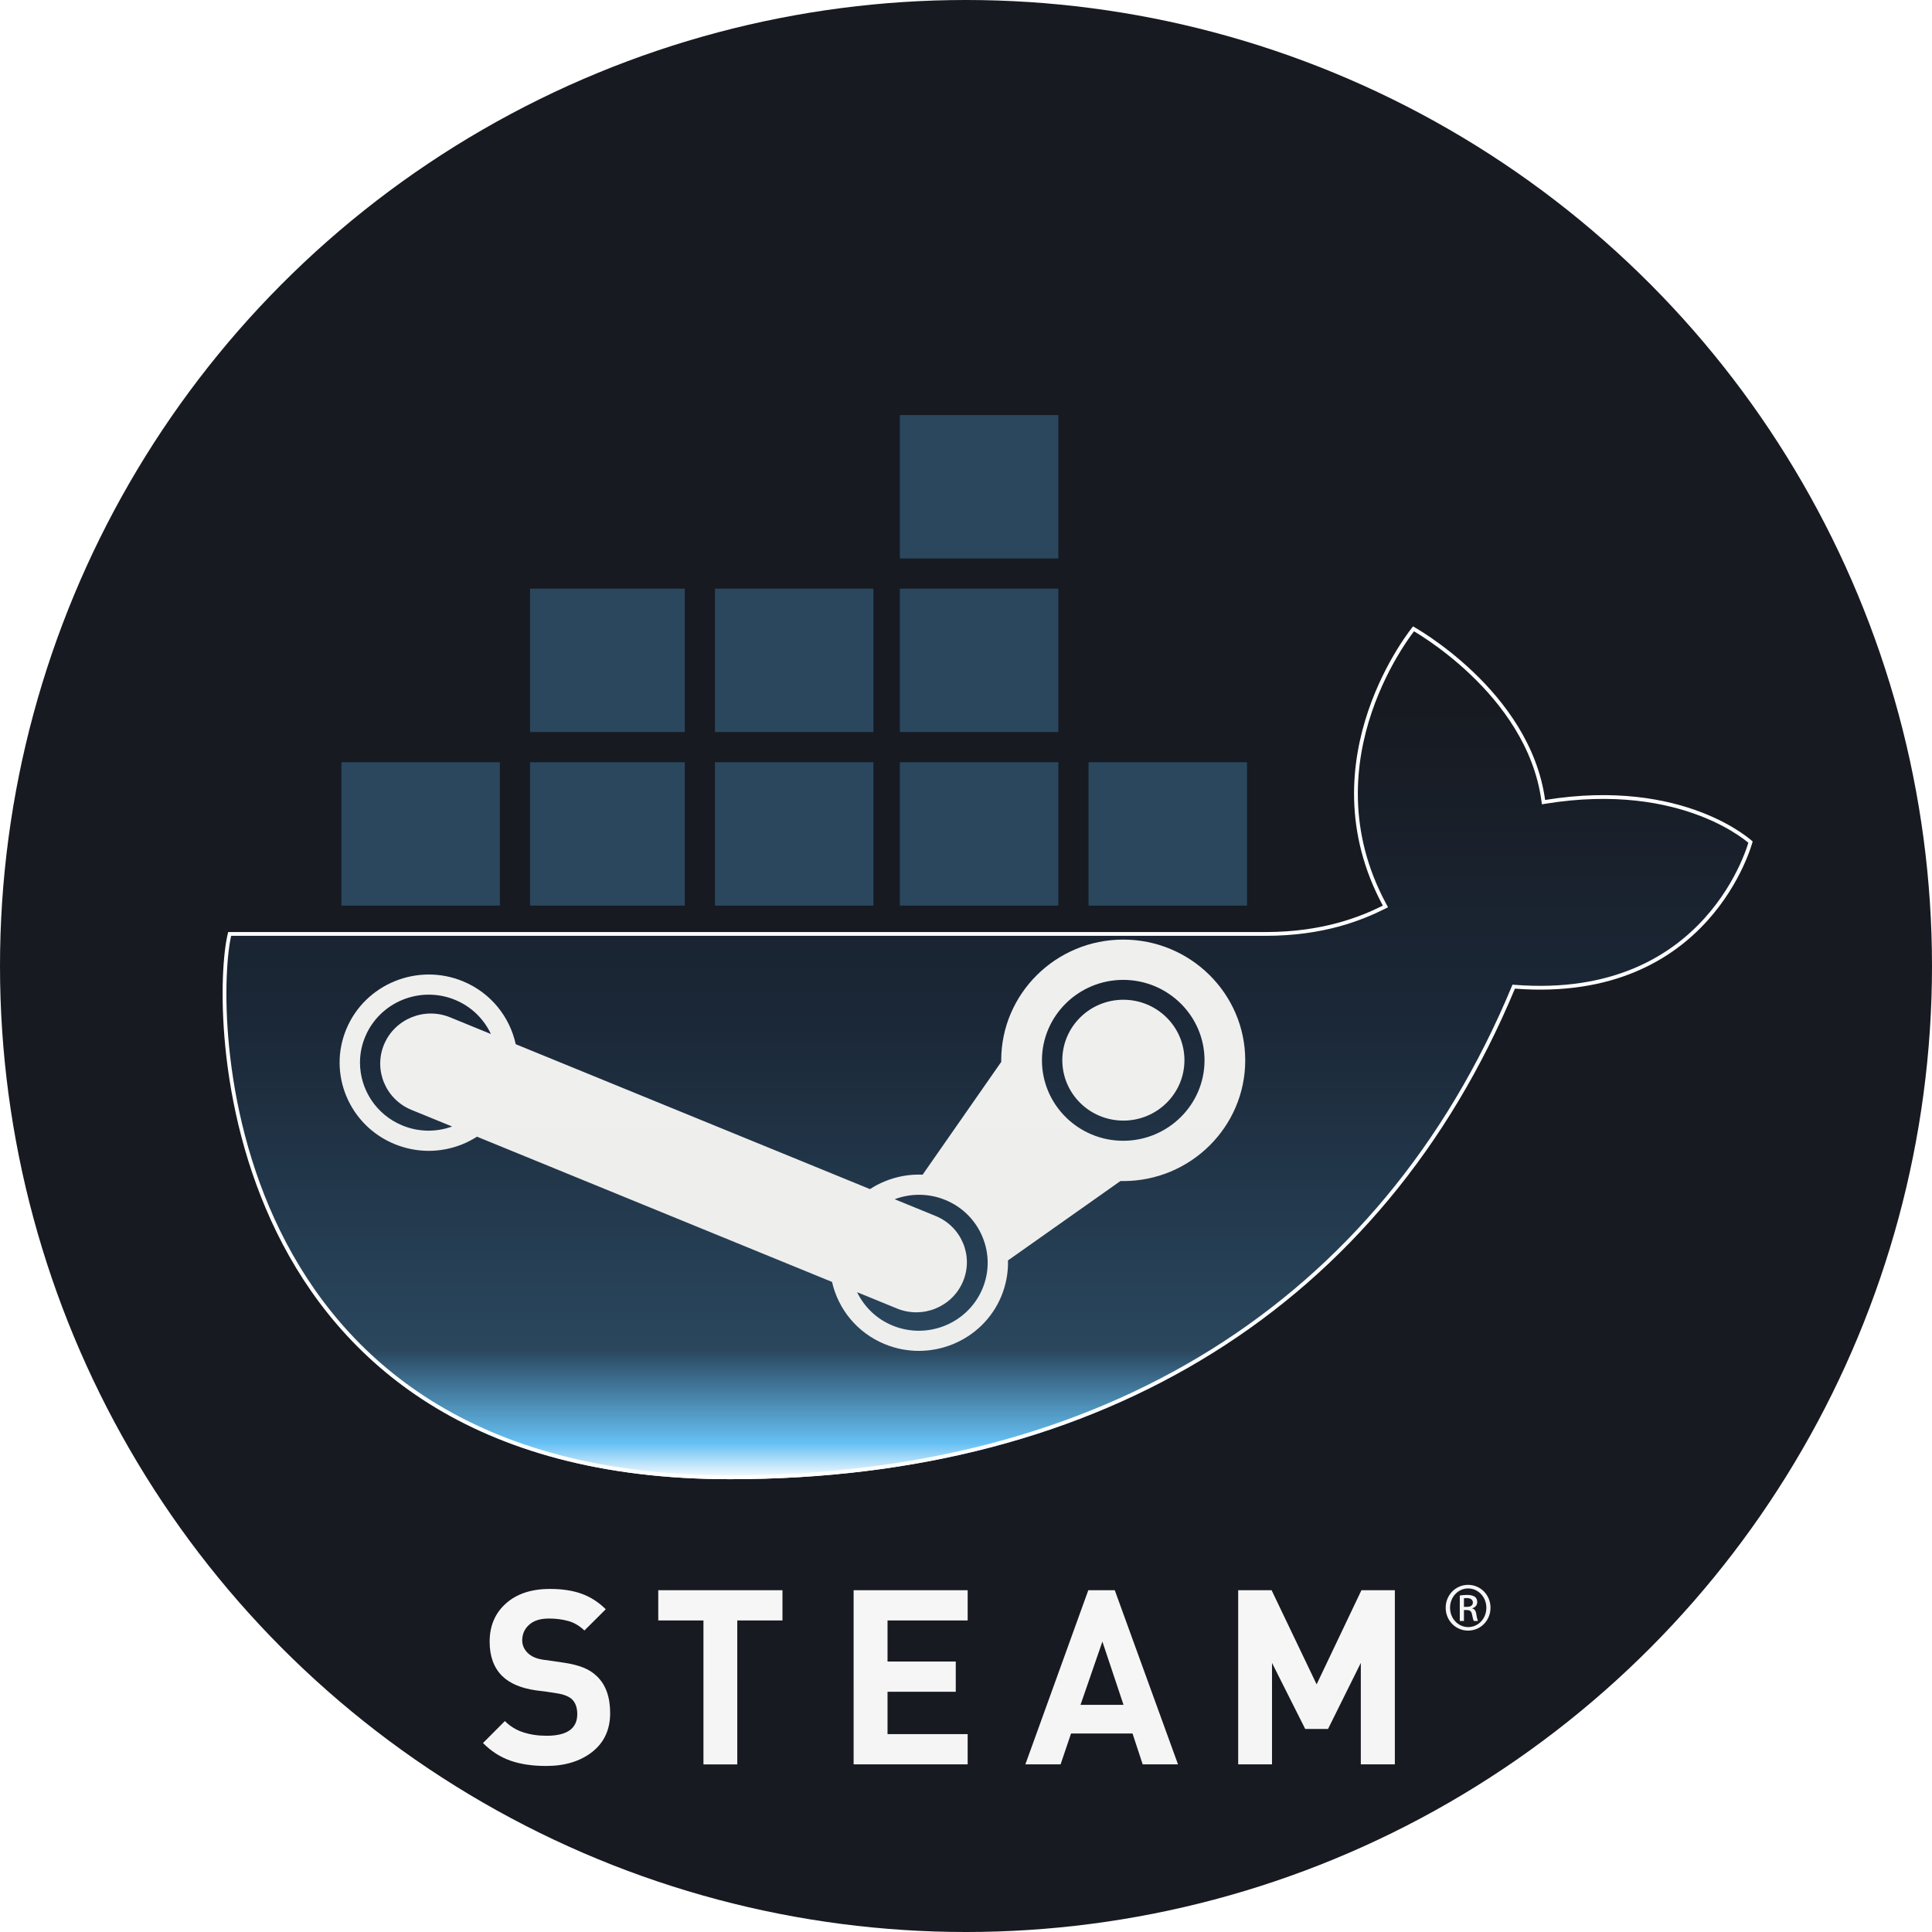 <svg width="512" height="512" viewBox="0 0 512 512" fill="none" xmlns="http://www.w3.org/2000/svg">
<g clip-path="url(#clip0_401_2)">
<circle cx="256" cy="256" r="256" fill="#171A21"/>
<path d="M156.958 464.269C153.779 466.76 149.721 468 144.734 468C141.137 468 137.992 467.541 135.303 466.605C132.63 465.68 130.189 464.125 128 461.922L133.801 456.098C135.165 457.476 136.782 458.473 138.657 459.076C140.527 459.691 142.594 459.995 144.871 459.995C150.271 459.995 152.982 458.074 152.982 454.265C152.982 452.654 152.57 451.403 151.756 450.512C150.942 449.626 149.523 449.039 147.5 448.729L144.92 448.331L141.957 447.954C138.041 447.384 135.066 446.116 133.048 444.129C130.854 441.931 129.76 438.903 129.76 435.067C129.76 430.881 131.2 427.496 134.071 424.938C136.952 422.364 140.835 421.085 145.745 421.085C148.946 421.085 151.739 421.495 154.098 422.347C156.468 423.194 158.613 424.567 160.532 426.466L154.874 432.099C153.576 430.854 152.157 430.012 150.595 429.581C149.028 429.151 147.335 428.929 145.476 428.929C143.199 428.929 141.451 429.472 140.23 430.577C139.004 431.679 138.393 433.063 138.393 434.746C138.393 435.952 138.866 437.049 139.806 438.001C140.758 438.969 142.149 439.59 143.997 439.85L146.757 440.232L149.408 440.625C151.464 440.929 153.186 441.367 154.582 441.926C155.979 442.474 157.172 443.243 158.157 444.195C160.521 446.437 161.698 449.704 161.698 453.994C161.698 458.362 160.109 461.778 156.958 464.269ZM195.385 429.434V467.579H186.422V429.434H174.445V421.424H207.362V429.434H195.385ZM226.218 467.574V421.421H256.441V429.432H235.204V440.32H253.29V448.331H235.204V459.563H256.441V467.574H226.218ZM302.825 467.574L300.131 459.397H283.837L281.066 467.574H271.734L288.412 421.421H295.424L312.185 467.574H302.825ZM292.146 435.033L286.35 451.796H297.744L292.146 435.033ZM360.631 467.574V440.686L351.943 458.19H345.894L337.095 440.686V467.574H328.132V421.421H336.985L348.918 446.371L360.796 421.421H369.649V467.574H360.631ZM389.061 420C392.36 420 395 422.69 395 426.056C395 429.472 392.36 432.127 389.061 432.127C385.762 432.127 383.122 429.472 383.122 426.056C383.122 422.69 385.762 420 389.061 420ZM389.061 420.952C386.422 420.952 384.277 423.227 384.277 426.056C384.277 428.935 386.422 431.191 389.061 431.191C391.756 431.219 393.9 428.935 393.9 426.084C393.9 423.227 391.756 420.952 389.061 420.952ZM387.961 429.581H386.861V422.829C387.411 422.751 387.961 422.668 388.786 422.668C389.776 422.668 390.436 422.884 390.876 423.178C391.261 423.477 391.481 423.931 391.481 424.578C391.481 425.47 390.876 425.995 390.161 426.217V426.267C390.766 426.372 391.151 426.914 391.261 427.905C391.426 428.957 391.591 429.367 391.701 429.581H390.601C390.436 429.367 390.271 428.747 390.106 427.861C389.941 426.997 389.556 426.682 388.676 426.682H387.961V429.581ZM387.961 425.835H388.731C389.611 425.835 390.326 425.519 390.326 424.683C390.326 424.091 389.886 423.504 388.731 423.504C388.346 423.504 388.126 423.526 387.961 423.56V425.835Z" fill="url(#paint0_linear_401_2)"/>
<g filter="url(#filter0_d_401_2)">
<path d="M464.471 219C464.471 219 446.471 202 409.471 208C405.471 179 374.471 162 374.471 162C374.471 162 345.471 197 366.471 236C360.471 239 350.471 243 335.471 243H60.471C55.471 262 55.471 388 193.471 388C292.471 388 366.471 342 401.471 258C453.471 262 464.471 219 464.471 219Z" fill="url(#paint1_linear_401_2)"/>
<path d="M374.545 162.71C374.562 162.688 374.579 162.666 374.595 162.645C374.819 162.775 375.142 162.965 375.551 163.214C376.399 163.731 377.618 164.503 379.094 165.521C382.046 167.557 386.024 170.571 390.126 174.487C398.337 182.325 406.998 193.728 408.976 208.068L409.046 208.576L409.551 208.494C427.96 205.508 441.621 208.247 450.667 211.717C455.192 213.452 458.566 215.372 460.805 216.854C461.924 217.595 462.759 218.227 463.312 218.671C463.573 218.88 463.771 219.048 463.907 219.166C463.892 219.217 463.875 219.275 463.856 219.34C463.764 219.647 463.623 220.1 463.424 220.677C463.027 221.831 462.4 223.479 461.487 225.446C459.658 229.381 456.684 234.585 452.1 239.665C442.947 249.808 427.345 259.489 401.51 257.501L401.149 257.474L401.01 257.808C366.096 341.6 292.294 387.5 193.471 387.5C159.049 387.5 133.27 379.644 114.034 367.592C94.797 355.54 82.074 339.273 73.795 322.405C65.515 305.533 61.683 288.062 60.234 273.622C58.822 259.539 59.679 248.383 60.861 243.5H335.471C350.568 243.5 360.645 239.472 366.695 236.447L367.156 236.217L366.911 235.763C356.496 216.419 358.475 198.071 363.07 184.536C365.367 177.767 368.318 172.207 370.694 168.34C371.882 166.407 372.925 164.898 373.67 163.874C374.043 163.362 374.341 162.972 374.545 162.71Z" stroke="white"/>
</g>
<g filter="url(#filter1_d_401_2)">
<path d="M288.471 217H330.471ZM238.471 217H280.471ZM189.471 217H231.471ZM140.471 217H181.471ZM90.471 217H132.471ZM140.471 171H181.471ZM189.471 171H231.471ZM238.471 171H280.471ZM238.471 125H280.471Z" fill="black"/>
<path d="M288.471 217H330.471M238.471 217H280.471M189.471 217H231.471M140.471 217H181.471M90.471 217H132.471M140.471 171H181.471M189.471 171H231.471M238.471 171H280.471M238.471 125H280.471" stroke="#2A475E" stroke-width="38"/>
</g>
<path d="M297.668 249C279.835 249 265.332 263.352 265.332 280.994C265.332 281.135 265.332 281.276 265.34 281.409L244.508 311.3C241.134 311.154 237.748 311.736 234.537 313.044C233.122 313.613 231.796 314.315 230.552 315.123L136.672 276.722C135.093 269.492 130.095 263.109 122.687 260.049C110.672 255.1 96.825 260.744 91.815 272.637C86.809 284.522 92.517 298.224 104.532 303.177C110.349 305.575 116.763 305.587 122.597 303.218C123.939 302.669 125.204 301.99 126.411 301.235L220.499 339.725C222.123 346.886 227.1 353.176 234.444 356.2C246.459 361.161 260.309 355.51 265.311 343.633C266.609 340.532 267.216 337.274 267.127 334.024L296.933 312.983C297.178 312.991 297.423 312.995 297.668 312.995C315.5 312.995 330 298.636 330 280.994C330 263.352 315.5 249 297.668 249ZM106.608 298.248C99.624 295.37 95.401 288.656 95.401 281.591C95.401 279.282 95.85 276.944 96.805 274.692C100.66 265.516 111.345 261.16 120.61 264.979C124.983 266.779 128.243 270.081 130.095 274.026L119.321 269.617C112.491 266.803 104.642 270.001 101.79 276.763C98.946 283.529 102.182 291.304 109.011 294.118L119.818 298.535C115.514 300.089 110.855 300.008 106.608 298.248ZM260.338 341.57C256.466 350.742 245.794 355.098 236.516 351.279C232.236 349.515 229.005 346.289 227.141 342.442L237.667 346.753C244.508 349.571 252.358 346.366 255.201 339.608C258.053 332.846 254.818 325.078 247.98 322.26L237.1 317.808C241.298 316.233 246.071 316.177 250.53 318.009C255.026 319.858 258.514 323.334 260.362 327.783C262.215 332.232 262.206 337.137 260.338 341.57ZM297.668 302.317C285.792 302.317 276.127 292.75 276.127 280.994C276.127 269.246 285.792 259.678 297.668 259.678C309.544 259.678 319.213 269.246 319.213 280.994C319.213 292.75 309.544 302.317 297.668 302.317ZM297.7 296.972C288.77 296.972 281.524 289.807 281.524 280.961C281.524 272.116 288.77 264.942 297.7 264.942C306.639 264.942 313.889 272.116 313.889 280.961C313.889 289.807 306.639 296.972 297.7 296.972Z" fill="url(#paint2_linear_401_2)"/>
</g>
<defs>
<filter id="filter0_d_401_2" x="55" y="162" width="413.471" height="234" filterUnits="userSpaceOnUse" color-interpolation-filters="sRGB">
<feFlood flood-opacity="0" result="BackgroundImageFix"/>
<feColorMatrix in="SourceAlpha" type="matrix" values="0 0 0 0 0 0 0 0 0 0 0 0 0 0 0 0 0 0 127 0" result="hardAlpha"/>
<feOffset dy="4"/>
<feGaussianBlur stdDeviation="2"/>
<feComposite in2="hardAlpha" operator="out"/>
<feColorMatrix type="matrix" values="0 0 0 0 0 0 0 0 0 0 0 0 0 0 0 0 0 0 0.25 0"/>
<feBlend mode="normal" in2="BackgroundImageFix" result="effect1_dropShadow_401_2"/>
<feBlend mode="normal" in="SourceGraphic" in2="effect1_dropShadow_401_2" result="shape"/>
</filter>
<filter id="filter1_d_401_2" x="86.471" y="106" width="248" height="138" filterUnits="userSpaceOnUse" color-interpolation-filters="sRGB">
<feFlood flood-opacity="0" result="BackgroundImageFix"/>
<feColorMatrix in="SourceAlpha" type="matrix" values="0 0 0 0 0 0 0 0 0 0 0 0 0 0 0 0 0 0 127 0" result="hardAlpha"/>
<feOffset dy="4"/>
<feGaussianBlur stdDeviation="2"/>
<feComposite in2="hardAlpha" operator="out"/>
<feColorMatrix type="matrix" values="0 0 0 0 0 0 0 0 0 0 0 0 0 0 0 0 0 0 0.25 0"/>
<feBlend mode="normal" in2="BackgroundImageFix" result="effect1_dropShadow_401_2"/>
<feBlend mode="normal" in="SourceGraphic" in2="effect1_dropShadow_401_2" result="shape"/>
</filter>
<linearGradient id="paint0_linear_401_2" x1="13478" y1="420" x2="13478" y2="5220" gradientUnits="userSpaceOnUse">
<stop stop-color="#F6F6F6"/>
<stop offset="1" stop-color="#989693"/>
</linearGradient>
<linearGradient id="paint1_linear_401_2" x1="261.736" y1="162" x2="261.736" y2="388" gradientUnits="userSpaceOnUse">
<stop offset="0.094" stop-color="#171A21"/>
<stop offset="0.469" stop-color="#1B2838"/>
<stop offset="0.849" stop-color="#2A475E"/>
<stop offset="0.958" stop-color="#66C0F4"/>
<stop offset="1" stop-color="white"/>
</linearGradient>
<linearGradient id="paint2_linear_401_2" x1="12090" y1="249" x2="12090" y2="11149" gradientUnits="userSpaceOnUse">
<stop stop-color="#EFEFEE"/>
<stop offset="1" stop-color="#84827E"/>
</linearGradient>
<clipPath id="clip0_401_2">
<rect width="512" height="512" fill="white"/>
</clipPath>
</defs>
</svg>

